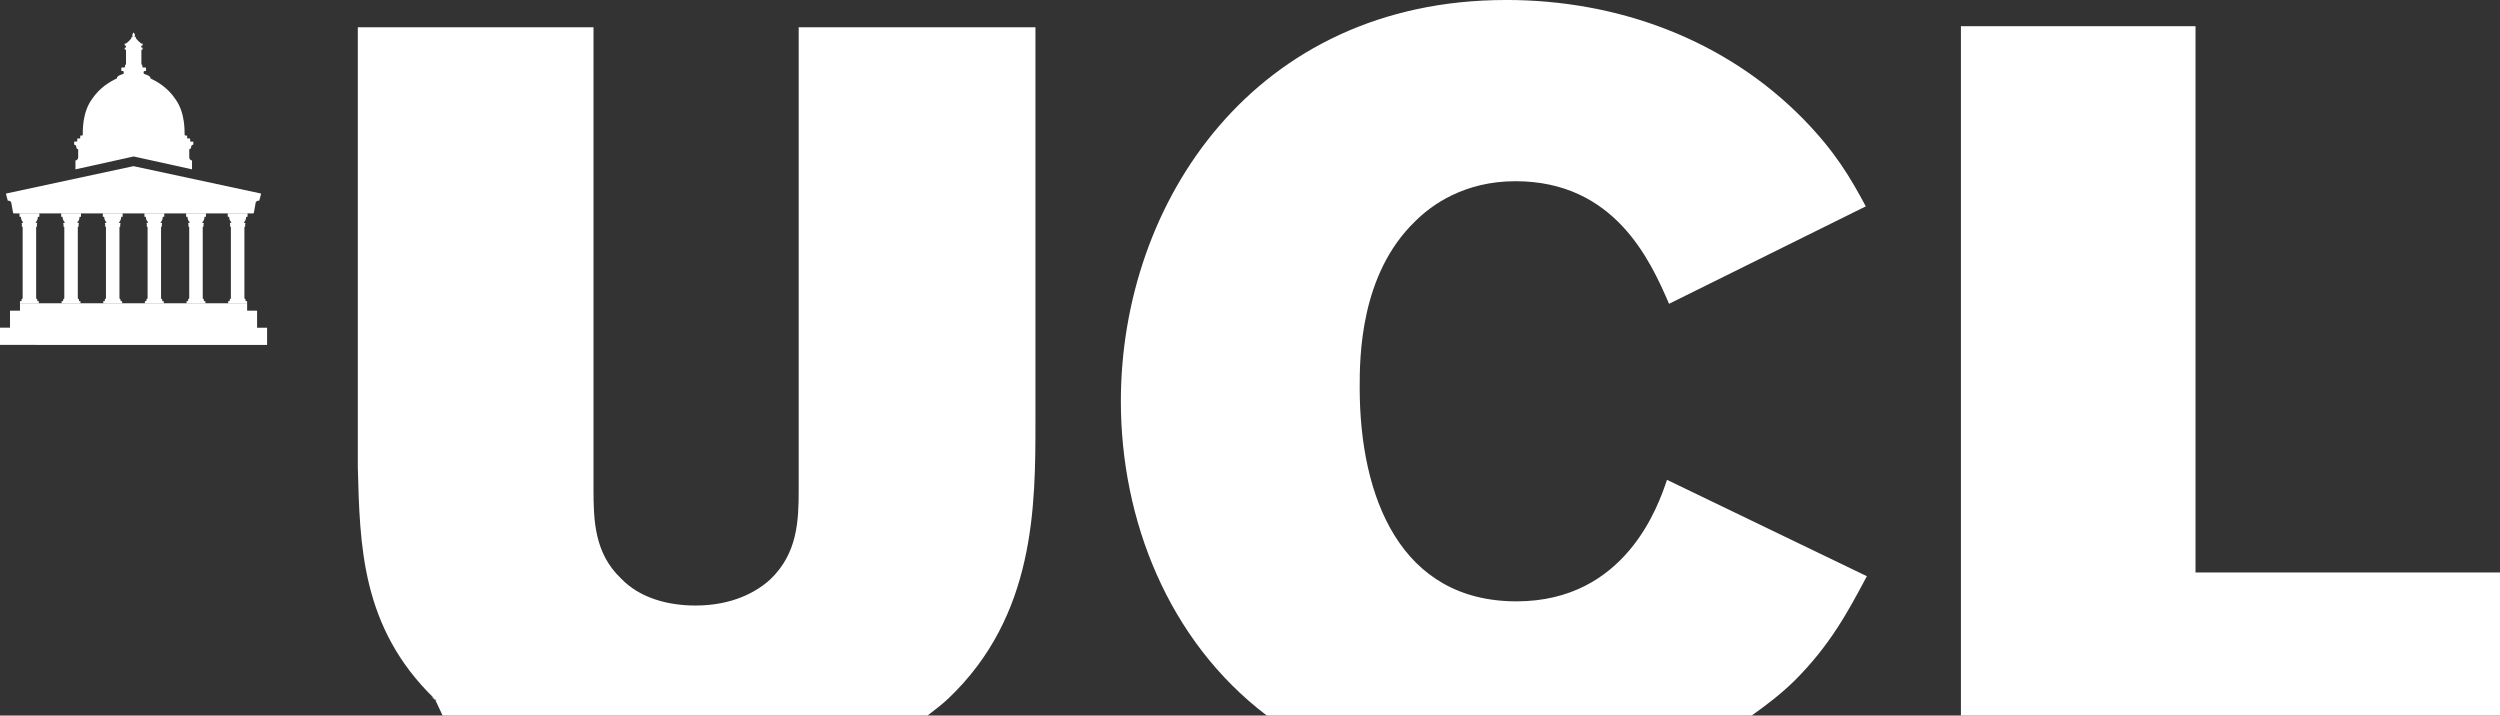<?xml version="1.0" encoding="UTF-8" standalone="no"?>
<!-- Generator: Adobe Illustrator 15.1.0, SVG Export Plug-In . SVG Version: 6.00 Build 0)  -->

<svg
   version="1.1"
   id="Layer_1"
   x="0px"
   y="0px"
   width="213.961"
   height="61.238"
   viewBox="0.07 0.05 213.961 61.238"
   enable-background="new 0.07 0.05 1470 131"
   xml:space="preserve"
   sodipodi:docname="logo.svg"
   inkscape:version="1.1.2 (b8e25be8, 2022-02-05)"
   xmlns:inkscape="http://www.inkscape.org/namespaces/inkscape"
   xmlns:sodipodi="http://sodipodi.sourceforge.net/DTD/sodipodi-0.dtd"
   xmlns="http://www.w3.org/2000/svg"
   xmlns:svg="http://www.w3.org/2000/svg"><rect x="0.07" y="0.05" width="213.961" height="61.238" fill="#333333" stroke="none"/><defs
   id="defs134" /><sodipodi:namedview
   id="namedview132"
   pagecolor="#ffffff"
   bordercolor="#666666"
   borderopacity="1.0"
   inkscape:pageshadow="2"
   inkscape:pageopacity="0.0"
   inkscape:pagecheckerboard="0"
   showgrid="false"
   inkscape:zoom="0.75578231"
   inkscape:cx="-61.525653"
   inkscape:cy="7.2772277"
   inkscape:window-width="1680"
   inkscape:window-height="941"
   inkscape:window-x="1280"
   inkscape:window-y="25"
   inkscape:window-maximized="1"
   inkscape:current-layer="Layer_1_1_" />
<g
   id="Layer_1_1_"
   transform="translate(-1219.754,-69.277)">
	<path
   id="path69"
   d="m 1348.639,69.277 c -21.519,0 -32.957,17.304 -32.957,34.338 0,10.101 4.019,20.477 12.488,26.9 h 41.5 c 1.273,-0.902 2.516,-1.852 3.645,-2.959 3.063,-3.049 4.591,-5.917 6.213,-8.965 l -17.105,-8.248 c -0.723,2.151 -3.515,10.4 -12.881,10.4 -9.904,0 -13.42,-8.878 -13.42,-18.289 0,-2.516 -6e-4,-9.69 4.773,-14.26 1.35,-1.346 4.142,-3.408 8.555,-3.408 8.465,0 11.525,6.723 13.149,10.492 l 16.838,-8.34 c -1.347,-2.508 -2.611,-4.659 -5.312,-7.438 -6.666,-6.816 -15.847,-10.225 -25.484,-10.225 z m 38.939,2.244 v 58.994 h 46.137 v -12.246 h -26.059 V 71.521 Z m -137.201,0.09 v 37.656 c 0.181,6.636 0.266,13.717 6.572,19.814 0.273,0.261 0.185,0.207 0.051,0.105 0.233,0.431 0.412,0.89 0.633,1.328 h 41.504 c 0.612,-0.467 1.225,-0.935 1.76,-1.436 7.474,-7.082 7.475,-16.497 7.475,-23.758 V 71.611 h -20.262 v 39.541 c 0,2.69 -0.09,5.469 -2.43,7.711 -1.17,1.073 -3.247,2.238 -6.396,2.238 -2.339,0 -4.774,-0.626 -6.393,-2.33 -2.251,-2.15 -2.342,-4.93 -2.342,-7.619 V 71.611 Z M 1257,129.188 c -0.018,-0.034 -0.032,-0.071 -0.051,-0.105 -0.524,-0.37 -0.162,-0.055 0.051,0.105 z"
   transform="translate(0.07,0.05)"
   style="fill:#ffffff" />
</g>
<g
   id="Layer_3"
   display="none"
   transform="translate(-1219.754,-69.277)">
	<g
   display="inline"
   id="g76">
		<path
   fill="none"
   d="M 955.457,45.229 V 43.4 h -0.533 c 0,-4.901 -4.389,-5.852 -4.389,-5.852 l -0.008,-0.887 -0.465,-0.781 -0.004,-1.682 -0.643,-0.81 c -0.008,-0.008 0.025,-0.443 0.025,-0.443 0,0.005 0,-0.147 0,-0.272 h -0.418 c 0,0.125 0,0.277 0,0.272 0,0 0.031,0.437 0.025,0.443 l -0.643,0.81 -0.002,1.682 -0.463,0.781 -0.014,0.887 c 0,0 -4.381,0.949 -4.381,5.852 h -0.537 v 1.828 l 6.223,-1.223 z"
   id="path72" />
		<path
   fill="none"
   d="m 961.384,60.213 v -1.842 h -2.145 V 49.65 h 1.48 l 0.309,-1.569 0.047,-0.384 -11.77,-2.524 -11.775,2.516 0.045,0.394 0.307,1.569 h 1.26 v 8.722 h -2.365 l 0.008,1.842 h -0.975 l 0.01,1.873 h 26.812 v -1.873 z m -16.533,-1.842 h -2.83 V 49.65 h 2.83 z m 5.705,0 h -2.83 V 49.65 h 2.83 z m 5.803,0 h -2.926 V 49.65 h 2.926 z"
   id="path74" />
	</g>
</g>
<g
   id="Layer_2"
   display="none"
   transform="translate(-1219.754,-69.277)">
	<g
   display="inline"
   id="g105">
		
			<line
   fill="none"
   stroke="#000000"
   stroke-width="0.075"
   stroke-linecap="round"
   stroke-linejoin="round"
   x1="944.419"
   y1="43.183"
   x2="944.419"
   y2="43.058"
   id="line79" />
		<polyline
   fill="#ffffff"
   stroke="#000000"
   stroke-width="0.075"
   stroke-linecap="round"
   stroke-linejoin="round"
   points="    962.275,48.179 949.759,48.179 937.246,48.179   "
   id="polyline81" />
		<path
   fill="#ffffff"
   stroke="#000000"
   stroke-width="0.075"
   stroke-linecap="round"
   stroke-linejoin="round"
   d="M 955.496,44.188"
   id="path83" />
		<path
   fill="#ffffff"
   d="m 955.464,43.87 v -0.21 c 0,-0.039 0.01,-0.066 0.029,-0.08 0.021,-0.01 0.031,-0.025 0.031,-0.045 0,-0.021 -0.018,-0.03 -0.045,-0.03 -0.031,0 -0.051,0.003 -0.057,0.01 -0.01,0.006 -0.062,0.01 -0.158,0.01 v -0.209 c 0,-0.04 0.008,-0.065 0.025,-0.079 0.012,-0.01 0.018,-0.024 0.018,-0.045 0,-0.016 -0.012,-0.024 -0.033,-0.024 -0.023,0 -0.037,0.002 -0.045,0.005 -0.008,0.007 -0.051,0.01 -0.131,0.01 v -0.125 c 0,-0.04 0.01,-0.064 0.025,-0.075 0.018,-0.013 0.025,-0.028 0.025,-0.045 0,-0.02 -0.014,-0.029 -0.035,-0.029 -0.023,0 -0.039,0.003 -0.049,0.01 -0.008,0.003 -0.049,0.005 -0.125,0.005 0,-0.612 -0.033,-1.066 -0.102,-1.365 -0.066,-0.299 -0.148,-0.59 -0.248,-0.872 -0.1,-0.278 -0.207,-0.519 -0.324,-0.717 -0.115,-0.203 -0.268,-0.424 -0.447,-0.663 -0.188,-0.24 -0.355,-0.434 -0.504,-0.583 -0.148,-0.148 -0.312,-0.301 -0.494,-0.453 -0.182,-0.148 -0.309,-0.245 -0.377,-0.284 -0.07,-0.04 -0.082,-0.1 -0.035,-0.179 0.047,-0.08 0.016,-0.12 -0.09,-0.12 -0.107,0 -0.189,-0.018 -0.248,-0.054 -0.062,-0.034 -0.15,-0.085 -0.271,-0.155 -0.121,-0.069 -0.178,-0.143 -0.178,-0.219 0,-0.076 -0.025,-0.105 -0.076,-0.085 -0.053,0.023 -0.133,0.019 -0.244,-0.015 -0.109,-0.03 -0.203,-0.085 -0.285,-0.165 -0.076,-0.08 -0.127,-0.175 -0.148,-0.284 -0.02,-0.109 -0.012,-0.194 0.021,-0.254 0.035,-0.061 0.07,-0.089 0.104,-0.089 0.035,0 0.049,-0.021 0.039,-0.061 -0.01,-0.04 -0.08,-0.098 -0.209,-0.174 -0.129,-0.073 -0.199,-0.124 -0.209,-0.149 -0.01,-0.023 -0.016,-0.062 -0.016,-0.114 0,-0.051 -0.02,-0.084 -0.061,-0.104 v -0.265 -1.086 c 0.033,-0.061 0.043,-0.101 0.025,-0.119 -0.018,-0.021 -0.018,-0.044 0,-0.075 0.018,-0.03 0.041,-0.044 0.074,-0.044 0.033,0 0.035,-0.016 0.006,-0.045 -0.029,-0.03 -0.047,-0.07 -0.047,-0.119 0,-0.05 0.021,-0.095 0.061,-0.135 0.041,-0.04 0.061,-0.089 0.061,-0.149 0,-0.06 -0.016,-0.09 -0.045,-0.09 -0.029,0 -0.059,0.008 -0.09,0.025 -0.029,0.017 -0.059,0.017 -0.09,0 -0.029,-0.018 -0.066,-0.061 -0.109,-0.13 -0.039,-0.069 -0.059,-0.126 -0.059,-0.17 0,-0.039 -0.016,-0.06 -0.045,-0.06 -0.029,0 -0.061,0 -0.09,0 -0.029,0 -0.07,-0.05 -0.119,-0.149 -0.051,-0.099 -0.076,-0.164 -0.076,-0.193 0,-0.03 -0.033,-0.065 -0.104,-0.105 -0.066,-0.04 -0.137,-0.269 -0.137,-0.269 0,0 -0.062,0.229 -0.133,0.269 -0.071,0.04 -0.105,0.075 -0.105,0.105 0,0.029 -0.023,0.094 -0.074,0.193 -0.049,0.101 -0.09,0.149 -0.119,0.149 -0.029,0 -0.061,0 -0.09,0 -0.029,0 -0.045,0.021 -0.045,0.06 0,0.044 -0.02,0.101 -0.059,0.17 -0.041,0.069 -0.076,0.112 -0.105,0.13 -0.033,0.017 -0.064,0.017 -0.096,0 -0.029,-0.018 -0.059,-0.025 -0.09,-0.025 -0.029,0 -0.043,0.03 -0.043,0.09 0,0.061 0.02,0.11 0.061,0.149 0.039,0.039 0.059,0.084 0.059,0.135 0,0.049 -0.014,0.089 -0.043,0.119 -0.031,0.03 -0.029,0.045 0.004,0.045 0.033,0 0.057,0.014 0.074,0.044 0.017,0.03 0.018,0.055 0,0.075 -0.018,0.02 -0.008,0.06 0.025,0.119 v 1.351 c -0.039,0.021 -0.061,0.055 -0.061,0.104 0,0.053 -0.004,0.091 -0.014,0.114 -0.012,0.025 -0.08,0.076 -0.209,0.149 -0.129,0.076 -0.199,0.134 -0.209,0.174 -0.01,0.04 0.004,0.061 0.041,0.061 0.031,0 0.066,0.029 0.104,0.089 0.033,0.06 0.039,0.145 0.02,0.254 -0.019,0.109 -0.07,0.205 -0.148,0.284 -0.08,0.078 -0.174,0.134 -0.285,0.165 -0.109,0.032 -0.188,0.039 -0.238,0.015 -0.051,-0.021 -0.074,0.009 -0.074,0.085 0,0.076 -0.062,0.149 -0.186,0.219 -0.121,0.07 -0.209,0.121 -0.27,0.155 -0.061,0.036 -0.143,0.054 -0.248,0.054 -0.107,0 -0.137,0.04 -0.09,0.12 0.045,0.08 0.033,0.14 -0.035,0.179 -0.07,0.04 -0.195,0.136 -0.373,0.284 -0.184,0.152 -0.35,0.305 -0.5,0.453 -0.15,0.149 -0.316,0.343 -0.498,0.583 -0.188,0.239 -0.338,0.46 -0.453,0.663 -0.117,0.199 -0.225,0.438 -0.324,0.717 -0.1,0.282 -0.184,0.573 -0.25,0.872 -0.062,0.299 -0.094,1.365 -0.094,1.365 -0.08,0 -0.125,-0.002 -0.129,-0.005 -0.008,-0.007 -0.023,-0.01 -0.047,-0.01 -0.024,0 -0.033,0.01 -0.033,0.029 0,0.017 0.006,0.032 0.02,0.045 0.016,0.011 0.023,0.035 0.023,0.075 v 0.125 c -0.08,0 -0.123,-0.003 -0.129,-0.01 -0.006,-0.003 -0.021,-0.005 -0.043,-0.005 -0.023,0 -0.037,0.009 -0.037,0.024 0,0.021 0.008,0.035 0.02,0.045 0.018,0.014 0.025,0.04 0.025,0.079 v 0.209 c -0.096,0 -0.146,-0.003 -0.154,-0.01 -0.01,-0.007 -0.027,-0.01 -0.059,-0.01 -0.027,0 -0.041,0.01 -0.041,0.03 0,0.02 0.008,0.035 0.025,0.045 0.021,0.014 0.029,0.041 0.029,0.08 v 0.209 h -0.328 c 0,0.02 0.01,0.029 0.029,0.029 0.021,0 0.045,0.01 0.076,0.025 0.029,0.017 0.049,0.032 0.059,0.045 0.008,0.014 0.01,0.03 0.01,0.05 0,0.021 -0.002,0.03 -0.01,0.03 -0.01,0 -0.023,0.005 -0.045,0.016 -0.02,0.01 -0.027,0.021 -0.025,0.029 0.004,0.01 0.014,0.015 0.031,0.015 0.016,0 0.041,0 0.074,0 0.029,0 0.061,0.021 0.09,0.061 0.029,0.04 0.045,0.07 0.045,0.089 0,0.02 -0.004,0.03 -0.016,0.03 -0.01,0 -0.02,0.005 -0.029,0.015 -0.009,0.01 -0.016,0.021 -0.016,0.03 0,0.009 0.031,0.024 0.09,0.045 v 0.842 c -0.037,0.021 -0.066,0.035 -0.09,0.044 -0.02,0.01 -0.029,0.021 -0.029,0.03 0,0.009 0.01,0.015 0.029,0.015 0.021,0 0.031,0.016 0.031,0.045 0,0.03 -0.016,0.064 -0.045,0.104 -0.031,0.04 -0.078,0.06 -0.141,0.06 v 1.21 l 11.828,-0.093 v -1.117 c -0.061,0 -0.105,-0.02 -0.135,-0.06 -0.031,-0.04 -0.045,-0.075 -0.045,-0.104 0,-0.028 0.01,-0.045 0.029,-0.045 0.021,0 0.031,-0.005 0.031,-0.015 0,-0.01 -0.014,-0.021 -0.037,-0.03 -0.021,-0.01 -0.051,-0.025 -0.084,-0.044 v -0.842 c 0.01,-0.003 0.02,-0.006 0.027,-0.009 0.041,-0.017 0.062,-0.027 0.062,-0.036 0,-0.01 -0.006,-0.021 -0.018,-0.03 -0.008,-0.01 -0.018,-0.015 -0.027,-0.015 -0.012,0 -0.016,-0.011 -0.016,-0.03 0,-0.021 0.016,-0.05 0.043,-0.089 0.031,-0.04 0.061,-0.061 0.092,-0.061 0.029,0 0.055,0 0.068,0 0.018,0 0.027,-0.005 0.031,-0.015 0.002,-0.01 -0.006,-0.02 -0.025,-0.029 -0.019,-0.009 -0.031,-0.016 -0.041,-0.016 -0.01,0 -0.016,-0.01 -0.016,-0.03 0,-0.02 0.006,-0.036 0.016,-0.05 0.01,-0.013 0.025,-0.028 0.057,-0.045 0.029,-0.016 0.055,-0.025 0.074,-0.025 0.019,0 0.029,-0.01 0.029,-0.029 z"
   id="path85" />
		<path
   fill="#ffffff"
   d="m 953.103,59.19 c -0.066,-0.01 -0.109,-0.024 -0.129,-0.045 -0.016,-0.02 -0.023,-0.042 -0.023,-0.064 0,-0.023 -0.027,-0.043 -0.078,-0.061 -0.051,-0.016 -0.094,-0.055 -0.127,-0.113 V 57.645 54.76 l -0.104,-3.388 c 0.104,-0.04 0.137,-0.07 0.104,-0.09 -0.035,-0.021 -0.062,-0.049 -0.078,-0.086 -0.018,-0.035 -0.008,-0.07 0.027,-0.104 0.031,-0.036 0.066,-0.064 0.102,-0.084 0.036,-0.02 0.033,-0.035 0,-0.045 -0.035,-0.01 -0.078,-0.025 -0.129,-0.045 -0.051,-0.021 -0.018,-0.064 0.104,-0.134 0.121,-0.07 0.205,-0.105 0.258,-0.105 0.051,0 0.057,-0.015 0.018,-0.044 -0.041,-0.03 -0.041,-0.065 0,-0.104 0.039,-0.04 0.053,-0.075 0.041,-0.104 -0.012,-0.029 -0.035,-0.064 -0.076,-0.104 -0.041,-0.04 -0.025,-0.061 0.043,-0.061 0.068,0 0.137,-0.03 0.205,-0.089 H 950.7 c 0.068,0.06 0.137,0.089 0.207,0.089 0.066,0 0.08,0.021 0.043,0.061 -0.041,0.039 -0.066,0.074 -0.078,0.104 -0.014,0.03 0.002,0.065 0.043,0.104 0.041,0.039 0.041,0.074 0,0.104 -0.041,0.03 -0.035,0.044 0.018,0.044 0.051,0 0.135,0.035 0.256,0.105 0.121,0.069 0.154,0.113 0.105,0.134 -0.053,0.02 -0.096,0.035 -0.129,0.045 -0.035,0.01 -0.035,0.025 0,0.045 0.033,0.02 0.066,0.048 0.102,0.084 0.035,0.034 0.043,0.068 0.027,0.104 -0.02,0.037 -0.045,0.065 -0.078,0.086 -0.035,0.02 0,0.05 0.104,0.09 l -0.104,3.388 v 2.885 1.262 c -0.035,0.06 -0.078,0.098 -0.129,0.113 -0.051,0.018 -0.076,0.037 -0.076,0.061 0,0.022 -0.008,0.045 -0.025,0.064 -0.018,0.021 -0.062,0.035 -0.129,0.045 -0.068,0.011 -0.104,0.055 -0.104,0.136 h 2.459 c -0.005,-0.081 -0.039,-0.126 -0.109,-0.136 z"
   id="path87" />
		<path
   fill="#ffffff"
   d="m 957.507,59.19 c -0.066,-0.01 -0.111,-0.024 -0.129,-0.045 -0.018,-0.02 -0.025,-0.042 -0.025,-0.064 0,-0.023 -0.023,-0.043 -0.076,-0.061 -0.053,-0.016 -0.096,-0.055 -0.129,-0.113 V 57.645 54.76 l -0.104,-3.388 c 0.104,-0.04 0.137,-0.07 0.104,-0.09 -0.033,-0.021 -0.061,-0.049 -0.076,-0.086 -0.018,-0.035 -0.01,-0.07 0.025,-0.104 0.033,-0.036 0.068,-0.064 0.104,-0.084 0.031,-0.02 0.031,-0.035 0,-0.045 -0.035,-0.01 -0.078,-0.025 -0.129,-0.045 -0.053,-0.021 -0.018,-0.064 0.102,-0.134 0.121,-0.07 0.207,-0.105 0.258,-0.105 0.053,0 0.059,-0.015 0.018,-0.044 -0.039,-0.03 -0.039,-0.065 0,-0.104 0.041,-0.04 0.055,-0.075 0.045,-0.104 -0.014,-0.03 -0.039,-0.064 -0.08,-0.104 -0.039,-0.04 -0.023,-0.061 0.045,-0.061 0.068,0 0.137,-0.03 0.205,-0.089 h -2.564 c 0.07,0.06 0.139,0.089 0.207,0.089 0.074,0 0.09,0.021 0.053,0.061 -0.041,0.039 -0.066,0.074 -0.078,0.104 -0.018,0.03 -0.006,0.065 0.033,0.104 0.039,0.039 0.039,0.074 0,0.104 -0.039,0.03 -0.033,0.044 0.018,0.044 0.059,0 0.146,0.035 0.268,0.105 0.119,0.069 0.152,0.113 0.102,0.134 -0.051,0.02 -0.094,0.035 -0.127,0.045 -0.035,0.01 -0.035,0.025 0,0.045 0.033,0.02 0.066,0.048 0.102,0.084 0.035,0.034 0.043,0.068 0.025,0.104 -0.018,0.037 -0.043,0.065 -0.076,0.086 -0.033,0.02 0,0.05 0.104,0.09 l -0.104,3.388 v 2.885 1.262 c -0.033,0.06 -0.076,0.098 -0.129,0.113 -0.051,0.018 -0.076,0.037 -0.076,0.061 0,0.022 -0.012,0.045 -0.035,0.064 -0.018,0.021 -0.059,0.035 -0.129,0.045 -0.068,0.011 -0.104,0.055 -0.104,0.136 h 2.461 c -0.005,-0.081 -0.04,-0.126 -0.109,-0.136 z"
   id="path89" />
		<path
   fill="#ffffff"
   d="m 948.691,59.19 c -0.068,-0.01 -0.111,-0.024 -0.129,-0.045 -0.016,-0.02 -0.023,-0.042 -0.023,-0.064 0,-0.023 -0.027,-0.043 -0.078,-0.061 -0.051,-0.016 -0.094,-0.055 -0.129,-0.113 V 57.645 54.76 l -0.104,-3.388 c 0.104,-0.04 0.139,-0.07 0.104,-0.09 -0.033,-0.021 -0.061,-0.049 -0.076,-0.086 -0.018,-0.035 -0.01,-0.07 0.025,-0.104 0.033,-0.036 0.068,-0.064 0.104,-0.084 0.033,-0.02 0.033,-0.035 0,-0.045 -0.035,-0.01 -0.078,-0.025 -0.129,-0.045 -0.051,-0.021 -0.018,-0.064 0.102,-0.134 0.121,-0.07 0.207,-0.105 0.258,-0.105 0.053,0 0.057,-0.015 0.018,-0.044 -0.041,-0.03 -0.041,-0.065 0,-0.104 0.039,-0.04 0.055,-0.075 0.043,-0.104 -0.012,-0.03 -0.037,-0.064 -0.078,-0.104 -0.039,-0.04 -0.025,-0.061 0.043,-0.061 0.068,0 0.139,-0.03 0.207,-0.089 h -2.562 c 0.068,0.06 0.137,0.089 0.207,0.089 0.068,0 0.082,0.021 0.041,0.061 -0.041,0.039 -0.064,0.074 -0.076,0.104 -0.012,0.03 0.002,0.065 0.043,0.104 0.039,0.039 0.039,0.074 0,0.104 -0.041,0.03 -0.035,0.044 0.018,0.044 0.051,0 0.137,0.035 0.258,0.105 0.119,0.069 0.152,0.113 0.102,0.134 -0.051,0.02 -0.094,0.035 -0.127,0.045 -0.035,0.01 -0.035,0.025 0,0.045 0.033,0.02 0.068,0.048 0.102,0.084 0.035,0.034 0.045,0.068 0.027,0.104 -0.018,0.037 -0.043,0.065 -0.078,0.086 -0.033,0.02 0,0.05 0.104,0.09 L 946.8,54.76 v 2.885 1.262 c -0.033,0.06 -0.076,0.098 -0.127,0.113 -0.051,0.018 -0.078,0.037 -0.078,0.061 0,0.022 -0.008,0.045 -0.023,0.064 -0.018,0.021 -0.062,0.035 -0.129,0.045 -0.068,0.011 -0.104,0.055 -0.104,0.136 h 2.459 c -0.004,-0.081 -0.039,-0.126 -0.107,-0.136 z"
   id="path91" />
		<path
   fill="#ffffff"
   d="m 944.289,59.19 c -0.068,-0.01 -0.113,-0.024 -0.129,-0.045 -0.018,-0.02 -0.025,-0.042 -0.025,-0.064 0,-0.023 -0.025,-0.043 -0.078,-0.061 -0.051,-0.016 -0.094,-0.055 -0.127,-0.113 V 57.645 54.76 l -0.104,-3.388 c 0.104,-0.04 0.137,-0.07 0.104,-0.09 -0.035,-0.021 -0.061,-0.049 -0.078,-0.086 -0.016,-0.035 -0.008,-0.07 0.025,-0.104 0.035,-0.036 0.07,-0.064 0.104,-0.084 0.034,-0.02 0.033,-0.035 0,-0.045 -0.033,-0.01 -0.076,-0.025 -0.129,-0.045 -0.051,-0.021 -0.016,-0.064 0.104,-0.134 0.121,-0.07 0.207,-0.105 0.258,-0.105 0.051,0 0.057,-0.015 0.018,-0.044 -0.041,-0.03 -0.041,-0.065 0,-0.104 0.039,-0.04 0.053,-0.075 0.043,-0.104 -0.014,-0.03 -0.037,-0.064 -0.078,-0.104 -0.039,-0.04 -0.025,-0.061 0.043,-0.061 0.068,0 0.137,-0.03 0.205,-0.089 h -2.562 c 0.07,0.06 0.139,0.089 0.207,0.089 0.068,0 0.082,0.021 0.043,0.061 -0.041,0.039 -0.066,0.074 -0.078,0.104 -0.012,0.03 0.002,0.065 0.043,0.104 0.041,0.039 0.041,0.074 0,0.104 -0.041,0.03 -0.033,0.044 0.018,0.044 0.051,0 0.137,0.035 0.256,0.105 0.121,0.069 0.154,0.113 0.104,0.134 -0.051,0.02 -0.094,0.035 -0.129,0.045 -0.033,0.01 -0.033,0.025 0,0.045 0.035,0.02 0.07,0.048 0.104,0.084 0.035,0.034 0.043,0.068 0.025,0.104 -0.018,0.037 -0.041,0.065 -0.076,0.086 -0.035,0.02 0,0.05 0.102,0.09 L 942.4,54.76 v 2.885 1.262 c -0.035,0.06 -0.078,0.098 -0.129,0.113 -0.053,0.018 -0.076,0.037 -0.076,0.061 0,0.022 -0.008,0.045 -0.027,0.064 -0.016,0.021 -0.059,0.035 -0.127,0.045 -0.068,0.011 -0.104,0.055 -0.104,0.136 h 2.459 C 944.39,59.245 944.357,59.2 944.289,59.19 Z"
   id="path93" />
		<path
   fill="#ffffff"
   d="m 939.884,59.19 c -0.068,-0.01 -0.111,-0.024 -0.129,-0.045 -0.018,-0.02 -0.025,-0.042 -0.025,-0.064 0,-0.023 -0.027,-0.043 -0.086,-0.061 -0.051,-0.016 -0.094,-0.055 -0.129,-0.113 V 57.645 54.76 l -0.102,-3.388 c 0.102,-0.04 0.137,-0.07 0.102,-0.09 -0.033,-0.021 -0.059,-0.049 -0.076,-0.086 -0.018,-0.035 -0.01,-0.07 0.025,-0.104 0.033,-0.036 0.068,-0.064 0.104,-0.084 0.033,-0.02 0.033,-0.035 0,-0.045 -0.035,-0.01 -0.078,-0.025 -0.129,-0.045 -0.053,-0.021 -0.018,-0.064 0.104,-0.134 0.125,-0.07 0.213,-0.105 0.266,-0.105 0.053,0 0.057,-0.015 0.018,-0.044 -0.041,-0.03 -0.041,-0.065 0,-0.104 0.039,-0.04 0.055,-0.075 0.043,-0.104 -0.018,-0.03 -0.045,-0.064 -0.086,-0.104 -0.035,-0.04 -0.018,-0.061 0.051,-0.061 0.07,0 0.137,-0.03 0.207,-0.089 h -1.215 -0.883 -0.455 -0.01 c 0.068,0.06 0.137,0.089 0.205,0.089 0.068,0 0.084,0.021 0.043,0.061 -0.041,0.039 -0.064,0.074 -0.078,0.104 -0.01,0.03 0.002,0.065 0.043,0.104 0.041,0.039 0.041,0.074 0,0.104 -0.041,0.03 -0.033,0.044 0.018,0.044 0.053,0 0.137,0.035 0.258,0.105 0.119,0.069 0.154,0.113 0.104,0.134 -0.053,0.02 -0.096,0.035 -0.131,0.045 -0.033,0.01 -0.033,0.025 0,0.045 0.035,0.02 0.07,0.048 0.104,0.084 0.035,0.034 0.043,0.068 0.027,0.104 -0.018,0.037 -0.043,0.065 -0.078,0.086 -0.035,0.02 0,0.05 0.104,0.09 l -0.104,3.388 v 2.885 1.262 c -0.035,0.06 -0.076,0.098 -0.127,0.113 -0.053,0.018 -0.078,0.037 -0.078,0.061 0,0.022 -0.008,0.045 -0.025,0.064 -0.018,0.021 -0.061,0.035 -0.129,0.045 -0.068,0.011 -0.102,0.055 -0.102,0.136 h 2.459 c -0.004,-0.081 -0.039,-0.126 -0.108,-0.136 z"
   id="path95" />
		<path
   fill="#ffffff"
   d="m 961.912,59.19 c -0.068,-0.01 -0.111,-0.024 -0.129,-0.045 -0.018,-0.02 -0.025,-0.042 -0.025,-0.064 0,-0.023 -0.025,-0.043 -0.078,-0.061 -0.051,-0.016 -0.094,-0.055 -0.129,-0.113 V 57.645 54.76 l -0.102,-3.388 c 0.102,-0.04 0.137,-0.07 0.102,-0.09 -0.033,-0.021 -0.059,-0.049 -0.076,-0.086 -0.018,-0.035 -0.008,-0.07 0.025,-0.104 0.035,-0.036 0.068,-0.064 0.104,-0.084 0.036,-0.02 0.035,-0.035 0,-0.045 -0.033,-0.01 -0.076,-0.025 -0.129,-0.045 -0.051,-0.021 -0.018,-0.064 0.105,-0.134 0.119,-0.07 0.205,-0.105 0.256,-0.105 0.051,0 0.057,-0.015 0.018,-0.044 -0.039,-0.03 -0.039,-0.065 0,-0.104 0.039,-0.04 0.055,-0.075 0.043,-0.104 -0.012,-0.03 -0.037,-0.064 -0.076,-0.104 -0.041,-0.04 -0.027,-0.061 0.041,-0.061 0.068,0 0.139,-0.03 0.207,-0.089 h -2.555 c 0.068,0.06 0.139,0.089 0.207,0.089 0.066,0 0.082,0.021 0.041,0.061 -0.039,0.039 -0.064,0.074 -0.076,0.104 -0.012,0.03 0.004,0.065 0.043,0.104 0.039,0.039 0.039,0.074 0,0.104 -0.039,0.03 -0.035,0.044 0.018,0.044 0.051,0 0.139,0.035 0.256,0.105 0.121,0.069 0.154,0.113 0.105,0.134 -0.053,0.02 -0.096,0.035 -0.129,0.045 -0.033,0.01 -0.033,0.025 0,0.045 0.033,0.02 0.068,0.048 0.104,0.084 0.033,0.034 0.043,0.068 0.025,0.104 -0.018,0.037 -0.043,0.065 -0.076,0.086 -0.035,0.02 0,0.05 0.102,0.09 l -0.102,3.388 v 2.885 1.262 c -0.035,0.06 -0.08,0.098 -0.131,0.113 -0.051,0.018 -0.076,0.037 -0.076,0.061 0,0.022 -0.008,0.045 -0.025,0.064 -0.018,0.021 -0.061,0.035 -0.129,0.045 -0.068,0.011 -0.104,0.055 -0.104,0.136 h 2.451 C 962.015,59.245 961.98,59.2 961.912,59.19 Z"
   id="path97" />
		<path
   fill="#ffffff"
   d="m 962.664,60.197 v -0.304 l -0.061,-0.24 h -0.299 v -0.179 h -0.299 v -0.05 -0.1 0 h -1.809 -1.432 -1.809 -1.436 -1.803 -1.438 -1.809 -1.43 -1.809 -1.43 -1.809 -1.43 -1.809 -1.432 -1.809 v 0 0.113 0.036 h -0.299 v 0.179 h -0.299 l -0.061,0.24 v 0.304 h -0.447 c 0,0.061 0.014,0.099 0.045,0.114 0.027,0.018 0.045,0.046 0.045,0.09 0,0.043 0.014,0.065 0.045,0.065 0.029,0 0.055,0.01 0.074,0.029 0.02,0.021 0.029,0.06 0.029,0.12 v 3.089 h 13.113 13.113 v -3.089 c 0,-0.061 0.01,-0.101 0.029,-0.12 0.02,-0.021 0.047,-0.029 0.08,-0.029 0.029,0 0.045,-0.022 0.045,-0.065 0,-0.043 0.014,-0.072 0.045,-0.09 0.027,-0.017 0.045,-0.054 0.045,-0.114 h -0.449 z"
   id="path99" />
		<path
   fill="#ffffff"
   d="m 939.361,50.172 h 1.354 1.885 1.355 1.883 0.682 0.68 1.885 1.354 1.885 1.361 1.877 1.361 1.883 1.355 1.463 0.08 c 0,-0.14 0.006,-0.219 0.02,-0.239 0.012,-0.02 0.021,-0.047 0.029,-0.08 0.01,-0.029 0.016,-0.068 0.016,-0.119 0,-0.05 0.016,-0.085 0.045,-0.104 0.031,-0.021 0.051,-0.036 0.061,-0.045 0.01,-0.01 0.016,-0.025 0.016,-0.044 0,-0.021 -0.016,-0.03 -0.045,-0.03 -0.031,0 -0.055,-0.005 -0.074,-0.015 -0.021,-0.011 -0.029,-0.104 -0.029,-0.284 0,-0.179 0.006,-0.284 0.014,-0.313 0.01,-0.029 0.031,-0.06 0.061,-0.09 0.031,-0.03 0.064,-0.045 0.105,-0.045 0.039,0 0.059,-0.026 0.059,-0.08 0,-0.05 0.006,-0.1 0.018,-0.148 0.01,-0.051 0.033,-0.078 0.072,-0.084 0.041,-0.008 0.074,-0.002 0.105,0.015 0.031,0.016 0.055,0.015 0.074,-0.005 0.021,-0.021 0.02,-0.045 -0.004,-0.075 -0.024,-0.03 -0.023,-0.063 0,-0.104 0.023,-0.041 0.033,-0.066 0.033,-0.08 0,-0.015 0,-0.043 0,-0.09 0,-0.047 0.012,-0.074 0.029,-0.085 0.021,-0.01 0.057,-0.015 0.105,-0.015 0.048,0 0.072,-0.032 0.068,-0.095 l -12.719,-2.576 -12.719,2.576 c -0.004,0.062 0.02,0.095 0.068,0.095 0.051,0 0.084,0.004 0.105,0.015 0.02,0.011 0.029,0.038 0.029,0.085 0,0.047 0,0.076 0,0.09 0,0.013 0.012,0.04 0.035,0.08 0.023,0.04 0.023,0.074 0,0.104 -0.023,0.03 -0.023,0.055 -0.004,0.075 0.02,0.02 0.043,0.021 0.074,0.005 0.029,-0.017 0.064,-0.021 0.105,-0.015 0.039,0.006 0.062,0.033 0.074,0.084 0.01,0.05 0.016,0.1 0.016,0.148 0,0.053 0.02,0.08 0.064,0.08 0.039,0 0.074,0.015 0.104,0.045 0.031,0.03 0.051,0.061 0.061,0.09 0.01,0.029 0.016,0.135 0.016,0.313 0,0.18 -0.012,0.273 -0.031,0.284 -0.02,0.01 -0.045,0.015 -0.074,0.015 -0.031,0 -0.045,0.009 -0.045,0.03 0,0.02 0.004,0.034 0.014,0.044 0.012,0.009 0.031,0.024 0.061,0.045 0.031,0.02 0.045,0.055 0.045,0.104 0,0.05 0.006,0.09 0.016,0.119 0.01,0.033 0.021,0.061 0.029,0.08 0.01,0.021 0.016,0.1 0.016,0.239 h 0.648 z"
   id="path101" />
		<path
   fill="#ffffff"
   stroke="#000000"
   stroke-width="0.084"
   stroke-linecap="round"
   stroke-linejoin="round"
   d="M 937.787,50.172"
   id="path103" />
	</g>
</g>
<g
   id="Layer_4"
   transform="translate(-1219.754,-69.277)">
	<g
   id="g128">
		<path
   fill="#ffffff"
   d="m 1242.126,85.883 c -0.039,-0.008 -10.875,-2.336 -10.875,-2.336 0,0 -10.85,2.332 -10.871,2.336 -0.059,0.012 -0.039,0.062 -0.039,0.062 l 0.15,0.557 0.031,-10e-4 -0.01,10e-4 c 0,0 0.168,-0.021 0.268,0.134 l 0.162,0.894 c 0,0 0,0.062 0.066,0.062 0.066,0 0.395,0 0.395,0 h 19.688 c 0,0 0.342,0 0.396,0 0.054,0 0.061,-0.046 0.061,-0.046 l 0.162,-0.895 c 0.094,-0.175 0.275,-0.15 0.275,-0.15 V 86.5 l 0.027,0.001 0.15,-0.557 c 0,10e-4 0.025,-0.049 -0.036,-0.061 z"
   id="path108" />
		<path
   fill="#ffffff"
   d="m 1240.99,87.879 c 0.012,0 0.021,-0.009 0.021,-0.024 v -0.276 c 0,-0.015 -0.012,-0.002 -0.021,-0.002 h -1.652 c -0.012,0 -0.025,-0.013 -0.025,0.002 v 0.276 c 0,0.016 0.014,0.024 0.025,0.024 l 0.07,10e-4 c 0.031,0 0.035,0.033 0.035,0.064 0,0.042 0.018,0.257 0.168,0.387 0.02,0.019 0.016,0.07 -0.031,0.07 0,0 -0.047,0 -0.051,0 -0.037,0 -0.039,0.025 -0.027,0.045 0.014,0.025 0.018,0.099 0.018,0.133 0,0.035 0,0.096 0,0.121 0,0.021 0,0.04 0.023,0.04 0,0 0.021,0 0.023,0 0,0 0.018,-0.003 0.018,0.018 0,0.016 0,0.024 0,0.024 v 6.075 c -0.02,0.02 -0.082,0.084 -0.088,0.088 0,0.006 -0.012,0.014 -0.012,0.022 v 0.103 c 0,0.008 0,0.019 -0.01,0.022 0,0.005 -0.014,0.007 -0.021,0.007 h -0.076 c -0.016,0 -0.025,0.012 -0.025,0.025 0,0 0,0.169 0,0.176 h 1.619 c 0,-0.006 0,-0.176 0,-0.176 0,-0.014 -0.012,-0.025 -0.023,-0.025 h -0.076 c -0.01,0 -0.018,-0.002 -0.023,-0.007 0,-0.004 -0.01,-0.015 -0.01,-0.022 v -0.1 c 0,-0.008 0,-0.014 -0.01,-0.021 -0.01,-0.009 -0.062,-0.062 -0.088,-0.09 v -6.075 c 0,0 0,-0.009 0,-0.024 0,-0.02 0.016,-0.018 0.016,-0.018 0,0 0.021,0 0.023,0 0.021,0 0.025,-0.019 0.025,-0.04 0,-0.024 0,-0.086 0,-0.121 0,-0.034 0.01,-0.107 0.018,-0.132 0.014,-0.021 0.01,-0.046 -0.029,-0.046 0,0 -0.047,0 -0.049,0 -0.047,0 -0.053,-0.053 -0.033,-0.07 0.152,-0.124 0.168,-0.34 0.168,-0.381 0,-0.037 0,-0.07 0.039,-0.07 z"
   id="path110" />
		<path
   fill="#ffffff"
   d="m 1237.427,87.879 c 0.012,0 0.023,-0.009 0.023,-0.024 v -0.276 c 0,-0.015 -0.014,-0.002 -0.023,-0.002 h -1.654 c -0.014,0 -0.023,-0.013 -0.023,0.002 v 0.276 c 0,0.016 0.01,0.024 0.023,0.024 l 0.072,10e-4 c 0.031,0 0.033,0.033 0.033,0.064 0,0.042 0.02,0.257 0.168,0.387 0.02,0.019 0.014,0.07 -0.029,0.07 0,0 -0.049,0 -0.051,0 -0.039,0 -0.043,0.025 -0.031,0.045 0.016,0.025 0.018,0.099 0.018,0.133 0,0.035 0,0.096 0,0.121 0,0.021 0,0.04 0.025,0.04 h 0.023 c 0,0 0.018,-0.003 0.018,0.018 0,0.016 0,0.024 0,0.024 v 6.075 c -0.02,0.02 -0.086,0.084 -0.09,0.088 -0.01,0.006 -0.01,0.014 -0.01,0.022 v 0.103 c 0,0.008 0,0.019 -0.01,0.022 0,0.005 -0.012,0.007 -0.02,0.007 h -0.078 c -0.012,0 -0.021,0.012 -0.021,0.025 0,0 0,0.169 0,0.176 h 1.615 c 0,-0.006 0,-0.176 0,-0.176 0,-0.014 -0.012,-0.025 -0.023,-0.025 h -0.076 c -0.01,0 -0.02,-0.002 -0.023,-0.007 -0.01,-0.004 -0.01,-0.015 -0.01,-0.022 v -0.1 c 0,-0.008 0,-0.014 -0.01,-0.021 -0.01,-0.009 -0.061,-0.062 -0.088,-0.09 v -6.075 c 0,0 0,-0.009 0,-0.024 0,-0.02 0.018,-0.018 0.018,-0.018 0,0 0.021,0 0.021,0 0.021,0 0.023,-0.019 0.023,-0.04 0,-0.024 0,-0.086 0,-0.121 0,-0.034 0.01,-0.107 0.021,-0.132 0.01,-0.021 0.01,-0.046 -0.031,-0.046 0,0 -0.045,0 -0.049,0 -0.047,0 -0.053,-0.053 -0.031,-0.07 0.152,-0.124 0.168,-0.34 0.168,-0.381 0,-0.037 0,-0.07 0.037,-0.07 z"
   id="path112" />
		<path
   fill="#ffffff"
   d="m 1233.863,87.879 c 0.014,0 0.02,-0.009 0.02,-0.024 v -0.276 c 0,-0.015 -0.01,-0.002 -0.02,-0.002 h -1.654 c -0.014,0 -0.023,-0.013 -0.023,0.002 v 0.276 c 0,0.016 0.01,0.024 0.023,0.024 l 0.072,10e-4 c 0.029,0 0.031,0.033 0.031,0.064 0,0.042 0.021,0.257 0.172,0.387 0.02,0.019 0.012,0.07 -0.031,0.07 0,0 -0.049,0 -0.051,0 -0.039,0 -0.041,0.025 -0.029,0.045 0.014,0.025 0.018,0.099 0.018,0.133 0,0.035 0,0.096 0,0.121 0,0.021 0,0.04 0.021,0.04 0,0 0.023,0 0.023,0 0,0 0.021,-0.003 0.021,0.018 0,0.016 0,0.024 0,0.024 v 6.075 c -0.02,0.02 -0.084,0.084 -0.09,0.088 -0.01,0.006 -0.012,0.014 -0.012,0.022 v 0.103 c 0,0.008 0,0.019 -0.01,0.022 -0.01,0.005 -0.016,0.007 -0.021,0.007 h -0.076 c -0.012,0 -0.023,0.012 -0.023,0.025 0,0 0,0.169 0,0.176 h 1.615 c 0,-0.006 0,-0.176 0,-0.176 0,-0.014 -0.012,-0.025 -0.023,-0.025 h -0.076 c -0.01,0 -0.02,-0.002 -0.023,-0.007 0,-0.004 -0.01,-0.015 -0.01,-0.022 v -0.1 c 0,-0.008 0,-0.014 -0.01,-0.021 -0.01,-0.009 -0.061,-0.062 -0.09,-0.09 v -6.075 c 0,0 0,-0.009 0,-0.024 0,-0.02 0.018,-0.018 0.018,-0.018 0,0 0.021,0 0.021,0 0.023,0 0.025,-0.019 0.025,-0.04 0,-0.024 0,-0.086 0,-0.121 0,-0.034 0.01,-0.107 0.021,-0.132 0.01,-0.021 0.01,-0.046 -0.029,-0.046 0,0 -0.047,0 -0.051,0 -0.047,0 -0.055,-0.053 -0.029,-0.07 0.15,-0.124 0.164,-0.34 0.164,-0.381 0,-0.037 0,-0.07 0.039,-0.07 z"
   id="path114" />
		<path
   fill="#ffffff"
   d="m 1230.298,87.879 c 0.014,0 0.023,-0.009 0.023,-0.024 v -0.276 c 0,-0.015 -0.012,-0.002 -0.023,-0.002 h -1.654 c -0.014,0 -0.021,-0.013 -0.021,0.002 v 0.276 c 0,0.016 0.01,0.024 0.021,0.024 l 0.07,10e-4 c 0.033,0 0.035,0.033 0.035,0.064 0,0.042 0.02,0.257 0.17,0.387 0.02,0.019 0.012,0.07 -0.031,0.07 0,0 -0.049,0 -0.051,0 -0.039,0 -0.041,0.025 -0.029,0.045 0.014,0.025 0.018,0.099 0.018,0.133 0,0.035 0,0.096 0,0.121 0,0.021 0,0.04 0.025,0.04 0,0 0.021,0 0.023,0 0,0 0.018,-0.003 0.018,0.018 0,0.016 0,0.024 0,0.024 v 6.075 c -0.018,0.02 -0.084,0.084 -0.09,0.088 0,0.006 -0.01,0.014 -0.01,0.022 v 0.103 c 0,0.008 0,0.019 -0.01,0.022 -0.01,0.005 -0.016,0.007 -0.021,0.007 h -0.076 c -0.014,0 -0.023,0.012 -0.023,0.025 0,0 0,0.169 0,0.176 h 1.615 c 0,-0.006 0,-0.176 0,-0.176 0,-0.014 -0.01,-0.025 -0.023,-0.025 h -0.076 c -0.01,0 -0.018,-0.002 -0.023,-0.007 0,-0.004 -0.01,-0.015 -0.01,-0.022 v -0.1 c 0,-0.008 0,-0.014 -0.01,-0.021 -0.01,-0.009 -0.061,-0.062 -0.088,-0.09 v -6.075 c 0,0 0,-0.009 0,-0.024 0,-0.02 0.018,-0.018 0.018,-0.018 0,0 0.021,0 0.023,0 0.02,0 0.023,-0.019 0.023,-0.04 0,-0.024 0,-0.086 0,-0.121 0,-0.034 0.01,-0.107 0.02,-0.132 0.012,-0.021 0.01,-0.046 -0.029,-0.046 0,0 -0.047,0 -0.049,0 -0.049,0 -0.055,-0.053 -0.033,-0.07 0.152,-0.124 0.168,-0.34 0.168,-0.381 0,-0.037 0,-0.07 0.037,-0.07 z"
   id="path116" />
		<path
   fill="#ffffff"
   d="m 1226.734,87.879 c 0.014,0 0.021,-0.009 0.021,-0.024 v -0.276 c 0,-0.015 -0.01,-0.002 -0.021,-0.002 h -1.652 c -0.014,0 -0.023,-0.013 -0.023,0.002 v 0.276 c 0,0.016 0.01,0.024 0.023,0.024 l 0.068,10e-4 c 0.033,0 0.035,0.033 0.035,0.064 0,0.042 0.021,0.257 0.172,0.387 0.02,0.019 0.012,0.07 -0.033,0.07 0,0 -0.049,0 -0.051,0 -0.039,0 -0.041,0.025 -0.029,0.045 0.014,0.025 0.018,0.099 0.018,0.133 0,0.035 0,0.096 0,0.121 0,0.021 0,0.04 0.025,0.04 0,0 0.02,0 0.021,0 0,0 0.02,-0.003 0.02,0.018 0,0.016 0,0.024 0,0.024 v 6.075 c -0.02,0.02 -0.084,0.084 -0.088,0.088 -0.01,0.006 -0.012,0.014 -0.012,0.022 v 0.103 c 0,0.008 0,0.019 -0.01,0.022 0,0.005 -0.014,0.007 -0.021,0.007 h -0.074 c -0.016,0 -0.025,0.012 -0.025,0.025 0,0 0,0.169 0,0.176 h 1.615 c 0,-0.006 0,-0.176 0,-0.176 0,-0.014 -0.01,-0.025 -0.021,-0.025 h -0.078 c -0.01,0 -0.016,-0.002 -0.021,-0.007 -0.01,-0.004 -0.01,-0.015 -0.01,-0.022 v -0.1 c 0,-0.008 0,-0.014 -0.01,-0.021 -0.01,-0.009 -0.062,-0.062 -0.09,-0.09 v -6.075 c 0,0 0,-0.009 0,-0.024 0,-0.02 0.018,-0.018 0.018,-0.018 0,0 0.021,0 0.021,0 0.023,0 0.025,-0.019 0.025,-0.04 0,-0.024 0,-0.086 0,-0.121 0,-0.034 0.01,-0.107 0.02,-0.132 0.014,-0.021 0.01,-0.046 -0.029,-0.046 0,0 -0.047,0 -0.051,0 -0.047,0 -0.053,-0.053 -0.031,-0.07 0.152,-0.124 0.168,-0.34 0.168,-0.381 0,-0.037 0,-0.07 0.037,-0.07 z"
   id="path118" />
		<path
   fill="#ffffff"
   d="m 1223.169,87.879 c 0.014,0 0.025,-0.009 0.025,-0.024 v -0.276 c 0,-0.015 -0.014,-0.002 -0.025,-0.002 h -1.652 c -0.014,0 -0.023,-0.013 -0.023,0.002 v 0.276 c 0,0.016 0.01,0.024 0.023,0.024 l 0.07,10e-4 c 0.033,0 0.035,0.033 0.035,0.064 0,0.042 0.02,0.257 0.17,0.387 0.02,0.019 0.012,0.07 -0.031,0.07 0,0 -0.049,0 -0.053,0 -0.037,0 -0.039,0.025 -0.027,0.045 0.014,0.025 0.016,0.099 0.016,0.133 0,0.035 0,0.096 0,0.121 0,0.021 0,0.04 0.025,0.04 h 0.023 c 0,0 0.018,-0.003 0.018,0.018 0,0.016 0,0.024 0,0.024 v 6.075 c -0.018,0.02 -0.082,0.084 -0.088,0.088 -0.01,0.006 -0.01,0.014 -0.01,0.022 v 0.103 c 0,0.008 0,0.019 -0.01,0.022 -0.01,0.005 -0.018,0.007 -0.023,0.007 h -0.076 c -0.014,0 -0.025,0.012 -0.025,0.025 0,0 0,0.169 0,0.176 h 1.617 c 0,-0.006 0,-0.176 0,-0.176 0,-0.014 -0.01,-0.025 -0.023,-0.025 h -0.078 c -0.01,0 -0.018,-0.002 -0.02,-0.007 -0.01,-0.004 -0.01,-0.015 -0.01,-0.022 v -0.1 c 0,-0.008 0,-0.014 -0.01,-0.021 -0.01,-0.009 -0.062,-0.062 -0.09,-0.09 v -6.075 c 0,0 0,-0.009 0,-0.024 0,-0.02 0.016,-0.018 0.016,-0.018 0,0 0.021,0 0.021,0 0.023,0 0.027,-0.019 0.027,-0.04 0,-0.024 0,-0.086 0,-0.121 0,-0.034 0,-0.107 0.02,-0.132 0.01,-0.021 0.01,-0.046 -0.029,-0.046 0,0 -0.047,0 -0.051,0 -0.049,0 -0.053,-0.053 -0.031,-0.07 0.15,-0.124 0.166,-0.34 0.166,-0.381 0,-0.037 0,-0.07 0.039,-0.07 z"
   id="path120" />
		<g
   id="g124">
			<path
   fill="#ffffff"
   d="m 1236.312,81.444 c 0,0 -0.135,0 -0.17,0 -0.045,0 -0.043,-0.036 -0.043,-0.036 0,0 0,-0.146 0,-0.184 0,-0.047 -0.047,-0.047 -0.047,-0.047 0,0 -0.125,0 -0.166,0 -0.047,0 -0.045,-0.042 -0.045,-0.042 v -0.169 c 0,0 0,-0.037 -0.043,-0.037 -0.016,0 -0.072,0 -0.1,0 -0.035,0 -0.072,-0.029 -0.074,-0.078 -0.01,-0.23 0.074,-1.86 -0.787,-3.042 -0.678,-1.014 -1.611,-1.527 -2.127,-1.768 -0.01,-0.221 -0.322,-0.304 -0.459,-0.352 -0.072,-0.023 -0.135,-0.053 -0.135,-0.116 0,-0.004 0,-0.072 0,-0.075 0,-0.068 0.061,-0.097 0.156,-0.094 0.027,0.002 0.051,-0.023 0.051,-0.043 v -0.197 c 0,-0.028 -0.025,-0.061 -0.066,-0.061 -0.068,0 -0.146,0 -0.186,0 -0.045,0 -0.066,-0.041 -0.066,-0.064 0,-0.04 0,-0.022 0,-0.1 0,-0.058 -0.045,-0.091 -0.08,-0.107 v -1.217 c 0,-0.041 0.031,-0.036 0.059,-0.036 0,0 0.01,0 0.014,-10e-4 v 0 c 0.016,0 0.029,-0.015 0.029,-0.03 v -0.116 c 0,-0.017 -0.014,-0.029 -0.029,-0.029 h -0.055 c -0.02,-0.009 -0.033,-0.033 -0.033,-0.089 0,-0.056 0.018,-0.083 0.041,-0.087 H 1232 c 0.016,0 0.029,-0.013 0.029,-0.028 V 73.08 c 0,-0.016 -0.014,-0.028 -0.029,-0.028 h -0.061 c -0.027,-0.004 -0.049,-0.016 -0.074,-0.037 -0.207,-0.164 -0.416,-0.399 -0.416,-0.436 0,-0.02 0,-0.021 0,-0.044 0,-0.025 -0.025,-0.074 -0.082,-0.074 -0.057,0 -0.047,-0.058 -0.02,-0.058 0.021,0 0.023,-0.005 0.023,-0.032 0,-0.018 0,-0.047 0,-0.079 0,-0.035 -0.105,-0.183 -0.105,-0.183 h -0.01 c 0,0 -0.105,0.146 -0.105,0.183 0,0.032 0,0.062 0,0.079 0,0.026 0.01,0.032 0.023,0.032 0.029,0 0.037,0.058 -0.016,0.058 -0.057,0 -0.082,0.049 -0.082,0.074 0,0.022 0,0.024 0,0.044 0,0.035 -0.209,0.271 -0.416,0.436 -0.027,0.021 -0.047,0.033 -0.074,0.037 h -0.061 c -0.018,0 -0.029,0.013 -0.029,0.028 v 0.118 c 0,0.016 0.014,0.028 0.029,0.028 h 0.049 c 0.02,0.005 0.039,0.031 0.039,0.087 0,0.056 -0.016,0.08 -0.033,0.089 h -0.057 c -0.016,0 -0.027,0.013 -0.027,0.029 v 0.116 c 0,0.016 0.014,0.03 0.027,0.03 h 0.01 c 0.01,0.001 0.01,0.001 0.014,0.001 0.027,0 0.061,-0.005 0.061,0.036 v 1.217 c -0.035,0.017 -0.082,0.05 -0.082,0.107 0,0.077 0,0.06 0,0.1 0,0.024 -0.021,0.064 -0.066,0.064 -0.039,0 -0.119,0 -0.186,0 -0.041,0 -0.068,0.032 -0.068,0.061 v 0.197 c 0,0.02 0.023,0.045 0.051,0.043 0.094,-0.003 0.158,0.024 0.158,0.094 0,0.003 0,0.071 0,0.075 0,0.063 -0.064,0.093 -0.135,0.116 -0.137,0.047 -0.449,0.131 -0.457,0.352 -0.518,0.239 -1.453,0.754 -2.127,1.768 -0.863,1.18 -0.781,2.812 -0.789,3.042 0,0.048 -0.037,0.078 -0.074,0.078 -0.025,0 -0.084,0 -0.1,0 -0.043,0 -0.043,0.037 -0.043,0.037 v 0.169 c 0,0 0,0.042 -0.043,0.042 -0.043,0 -0.17,0 -0.17,0 0,0 -0.043,0 -0.043,0.047 0,0.037 0,0.184 0,0.184 0,0 0,0.036 -0.047,0.036 -0.033,0 -0.17,0 -0.17,0 0,0 -0.047,0 -0.047,0.049 0,0.027 0,0.137 0,0.196 0,0.022 0.014,0.026 0.029,0.028 0.051,0.007 0.152,0.053 0.152,0.166 0,0.192 0.117,0.211 0.164,0.211 v 0.709 c 0,0.166 -0.129,0.23 -0.201,0.248 -0.016,0.002 -0.033,0.02 -0.033,0.04 0,0.019 0,0.729 0,0.729 l 4.982,-1.1 h 0.01 l 4.984,1.1 c 0,0 0,-0.712 0,-0.729 0,-0.021 -0.02,-0.037 -0.037,-0.04 -0.072,-0.018 -0.199,-0.083 -0.199,-0.248 v -0.709 c 0.049,0 0.164,-0.019 0.164,-0.211 0,-0.112 0.105,-0.159 0.152,-0.166 0.018,-0.002 0.031,-0.006 0.031,-0.028 0,-0.06 0,-0.169 0,-0.196 0,-0.048 -0.047,-0.048 -0.047,-0.048 z"
   id="path122" />
		</g>
		<polygon
   fill="#ffffff"
   points="1221.535,95.282 1221.535,95.917 1220.681,95.917 1220.681,97.373 1219.824,97.373 1219.824,98.845 1242.683,98.846 1242.683,97.375 1241.826,97.375 1241.826,95.918 1240.974,95.918 1240.974,95.282 "
   id="polygon126" />
	</g>
</g>
</svg>
